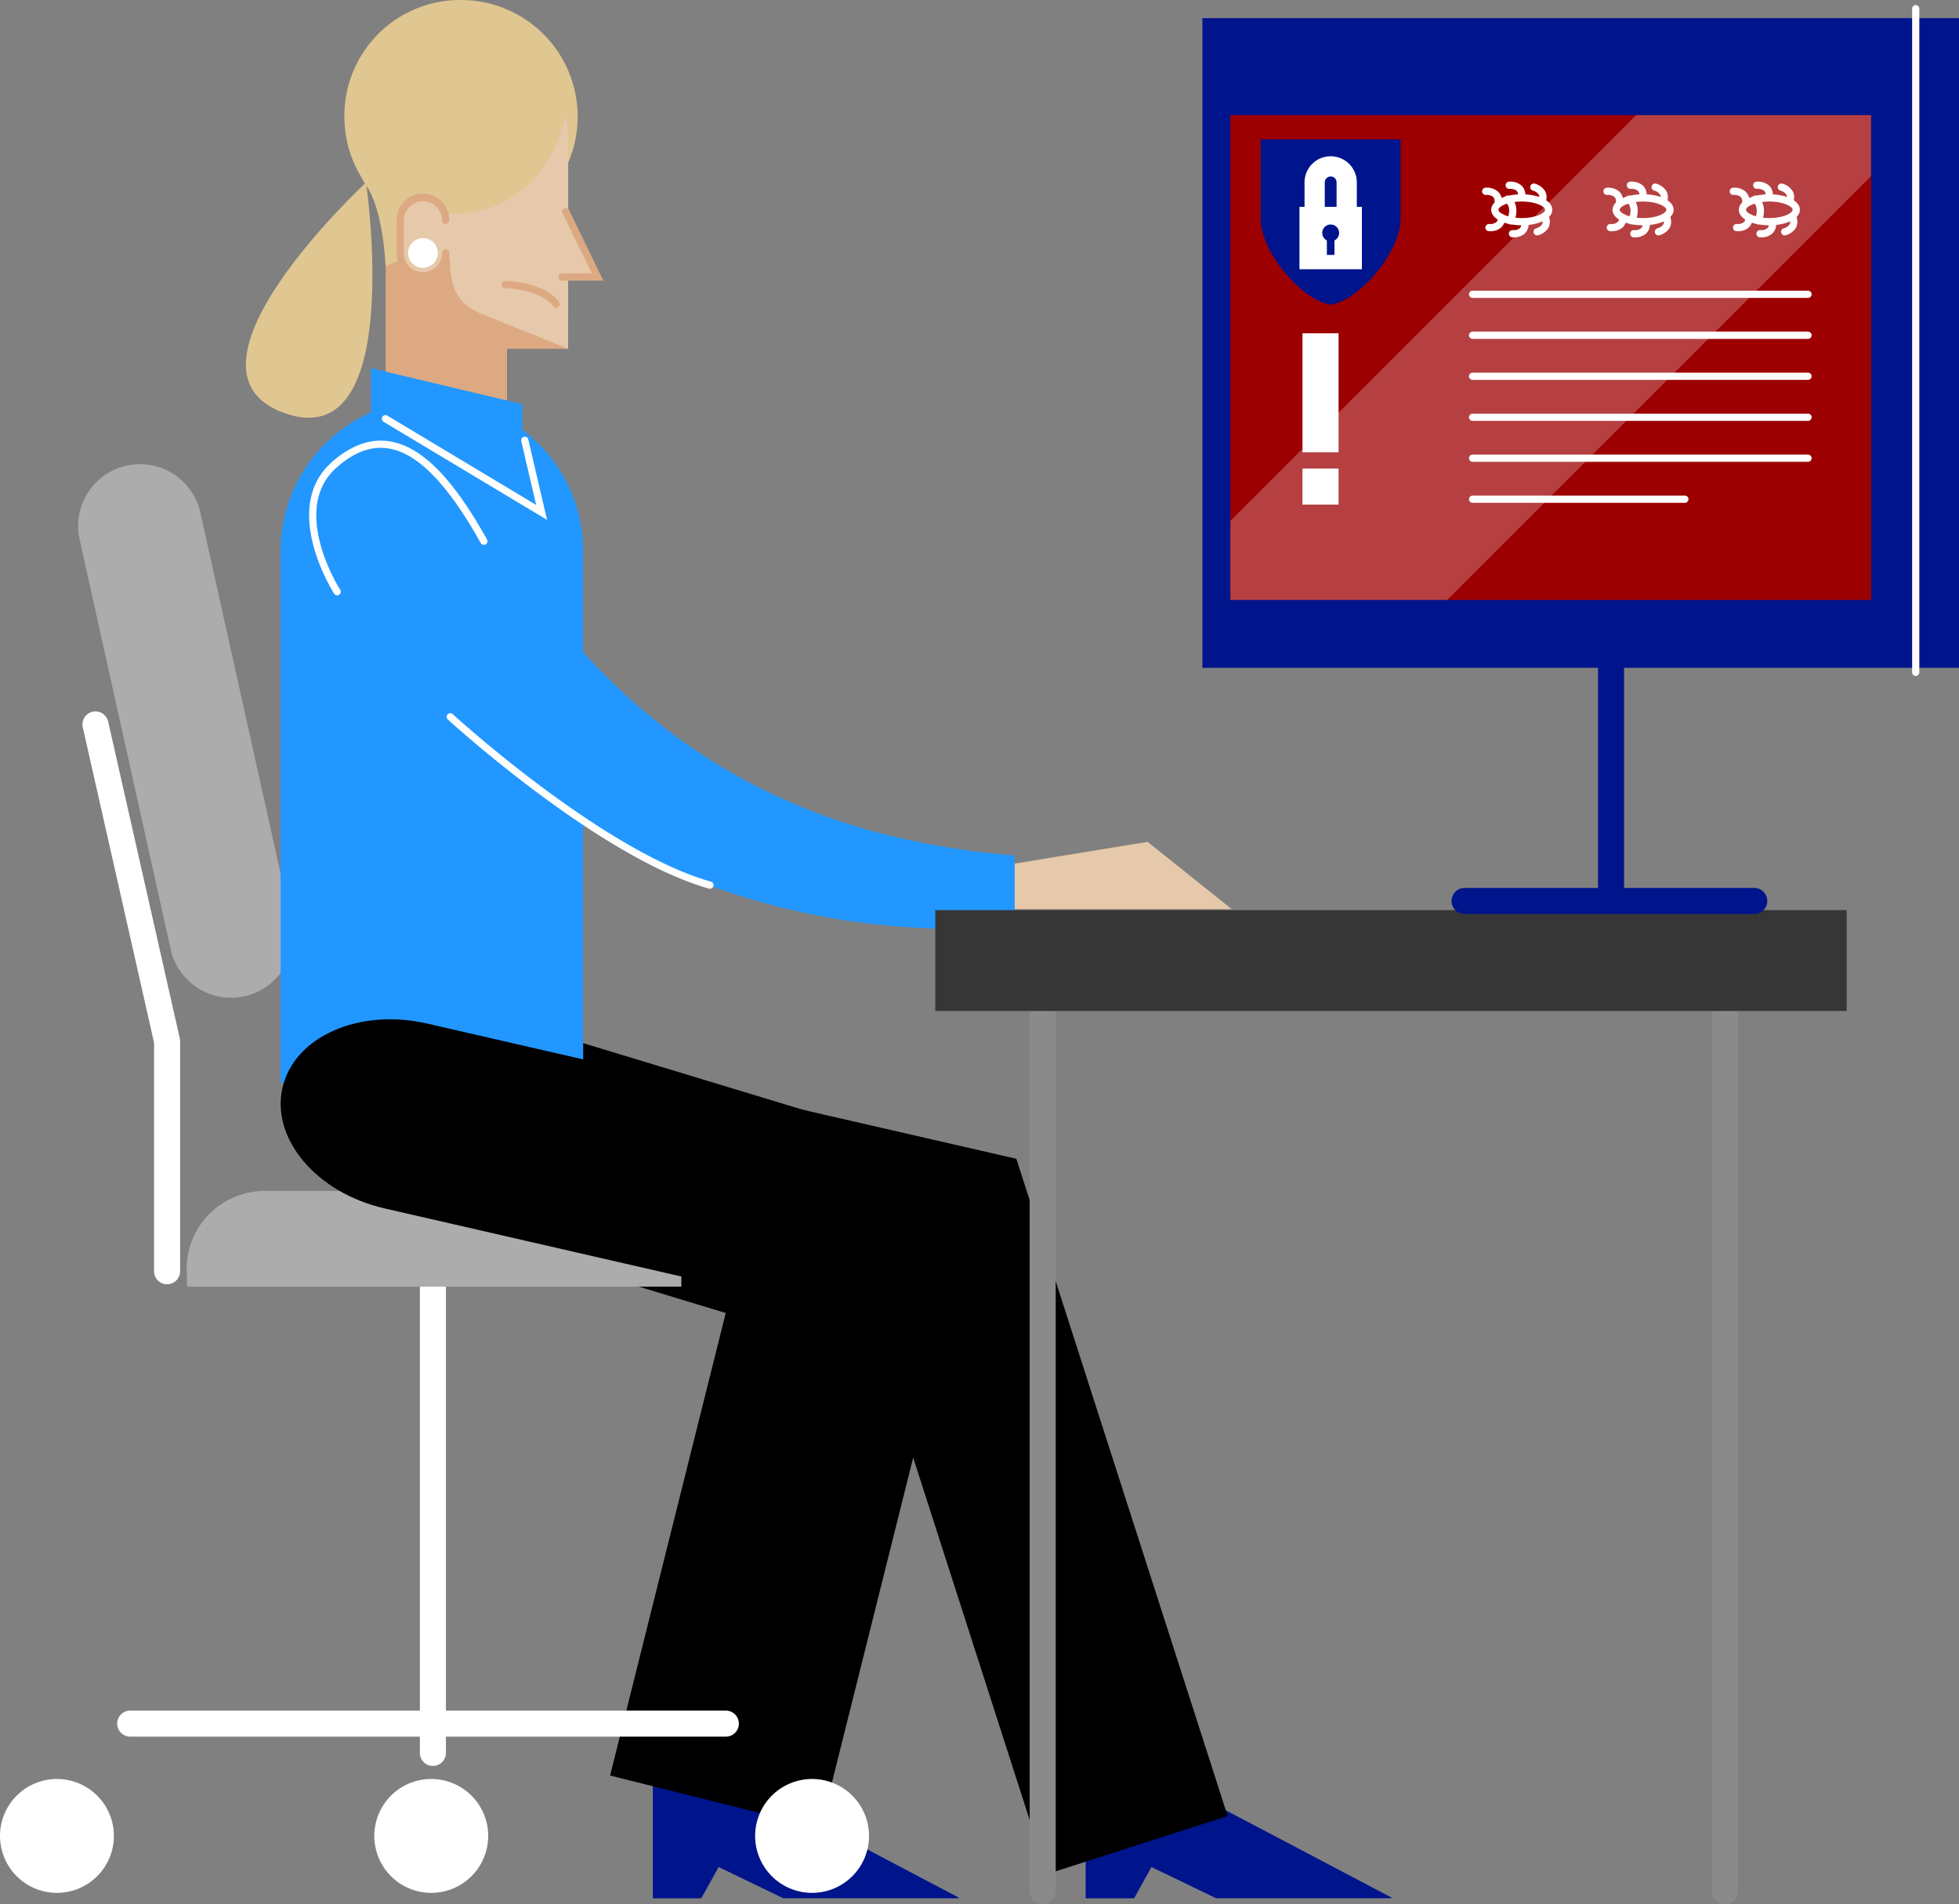 <svg xmlns="http://www.w3.org/2000/svg" width="258.052" height="250.842" viewBox="0 0 258.052 250.842">
  <rect x="0" y="0" width="258.052" height="250.842" fill="#808080" stroke="none"/>
  <g id="Group_336" data-name="Group 336" transform="translate(-370.453 -94.795)">
    <path id="Path_817" data-name="Path 817" d="M418.189,110.158a15.364,15.364,0,1,0,15.365-15.363A15.243,15.243,0,0,0,418.189,110.158Z" transform="translate(-2.372 0)" fill="#e0c690"/>
    <path id="Path_818" data-name="Path 818" d="M439.894,129.321l0,8.079,8.063,5.063-8.063,0,0,9.921-15.99,0,.006-23.062Z" transform="translate(-2.656 -1.716)" fill="#dca982"/>
    <path id="Path_819" data-name="Path 819" d="M432.357,129.081l-8.461.291,0-16.427a12.029,12.029,0,0,1,24.059.006l-.008,28.1-11.577-4.672C433.124,134.992,432.412,132.735,432.357,129.081Z" transform="translate(-2.656 -0.304)" fill="#e6c8aa"/>
    <g id="Group_173" data-name="Group 173" transform="translate(444.025 122.188)">
      <path id="Path_820" data-name="Path 820" d="M448.85,124.12l4.2,8.625-4.674,0" transform="translate(-447.898 -123.645)" fill="#e6c8aa"/>
      <path id="Path_821" data-name="Path 821" d="M453.781,133.2l-5.433,0a.475.475,0,1,1,0-.95h0l3.914,0L448.4,124.3a.476.476,0,0,1,.855-.416Z" transform="translate(-447.873 -123.62)" fill="#dca982"/>
    </g>
    <path id="Path_822" data-name="Path 822" d="M431.889,129.651" transform="translate(-3.053 -1.732)" fill="none" stroke="#efefef" stroke-miterlimit="10" stroke-width="1"/>
    <path id="Path_823" data-name="Path 823" d="M447.159,137.253a.477.477,0,0,1-.4-.219c-.029-.044-1.468-2.119-6.306-2.34a.476.476,0,0,1-.454-.5.469.469,0,0,1,.5-.453c5.413.246,7,2.675,7.066,2.779a.474.474,0,0,1-.149.655A.463.463,0,0,1,447.159,137.253Z" transform="translate(-3.456 -1.936)" fill="#dca982"/>
    <path id="Path_824" data-name="Path 824" d="M447.667,108.889s-1.663,14.256-15.68,14.256l-5.464,5.7-2.814,1.188s-.259-7.421-2.576-10.687c-3.511-4.952,3.252-16.873,3.252-16.873l13.067-4.514,7.127,4.752Z" transform="translate(-2.468 -0.157)" fill="#e0c690"/>
    <g id="Group_174" data-name="Group 174" transform="translate(422.698 120.357)">
      <path id="Path_825" data-name="Path 825" d="M431.921,125.19a3,3,0,0,0-3-3h0a3,3,0,0,0-2.994,2.994l0,4.311a3,3,0,0,0,2.994,3h0a3,3,0,0,0,3-3" transform="translate(-425.455 -121.719)" fill="#e6c8aa"/>
      <path id="Path_826" data-name="Path 826" d="M428.9,132.947a3.474,3.474,0,0,1-3.469-3.472l0-4.312a3.47,3.47,0,1,1,6.939,0,.475.475,0,1,1-.95,0,2.519,2.519,0,1,0-5.039,0l0,4.312a2.519,2.519,0,1,0,5.039,0,.475.475,0,1,1,.95,0A3.475,3.475,0,0,1,428.9,132.947Z" transform="translate(-425.43 -121.694)" fill="#dca982"/>
    </g>
    <path id="Path_827" data-name="Path 827" d="M427.023,129.76a1.957,1.957,0,1,0,1.957-1.956A1.957,1.957,0,0,0,427.023,129.76Z" transform="translate(-2.811 -1.64)" fill="#fff"/>
    <path id="Path_828" data-name="Path 828" d="M420.361,120.1s-26.732,24.739-10.71,30.387S420.361,120.1,420.361,120.1Z" transform="translate(-1.694 -1.258)" fill="#e0c690"/>
    <g id="Group_175" data-name="Group 175" transform="translate(513.463 327.258)">
      <path id="Path_829" data-name="Path 829" d="M520.941,357.026V339.414h7.023l33.242,17.5v.11H538.134l-8.527-4.117-2.283,4.117Z" transform="translate(-520.941 -339.414)" fill="#00148c"/>
    </g>
    <g id="Group_176" data-name="Group 176" transform="translate(456.448 327.258)">
      <path id="Path_830" data-name="Path 830" d="M460.945,357.026V339.414h7.023l33.242,17.5v.11H478.138l-8.527-4.117-2.283,4.117Z" transform="translate(-460.945 -339.414)" fill="#00148c"/>
    </g>
    <path id="Path_831" data-name="Path 831" d="M416.562,244.051a14.287,14.287,0,0,0,9.524,17.818l42.228,12.809L453.08,335.61,480.8,342.54l21.829-87.309-68.247-20.7A14.286,14.286,0,0,0,416.562,244.051Z" transform="translate(-2.261 -6.913)"/>
    <path id="Path_832" data-name="Path 832" d="M388.41,335.36h78.463a1.715,1.715,0,1,0,0-3.43H388.41a1.715,1.715,0,1,0,0,3.43Z" transform="translate(-0.807 -11.785)" fill="#fff"/>
    <path id="Path_833" data-name="Path 833" d="M393.475,223.052a8.145,8.145,0,0,0,9.721,6.183h0a8.146,8.146,0,0,0,6.187-9.717l-12-54a8.145,8.145,0,0,0-9.719-6.184h0a8.148,8.148,0,0,0-6.186,9.718Z" transform="translate(-0.538 -3.198)" fill="#acacac"/>
    <path id="Path_834" data-name="Path 834" d="M475.127,348.909a7.5,7.5,0,1,0,7.5-7.5A7.5,7.5,0,0,0,475.127,348.909Z" transform="translate(-5.202 -12.256)" fill="#fff"/>
    <path id="Path_835" data-name="Path 835" d="M422.338,348.909a7.5,7.5,0,1,0,7.5-7.5A7.5,7.5,0,0,0,422.338,348.909Z" transform="translate(-2.578 -12.256)" fill="#fff"/>
    <path id="Path_836" data-name="Path 836" d="M370.453,348.909a7.5,7.5,0,1,0,7.5-7.5A7.5,7.5,0,0,0,370.453,348.909Z" transform="translate(0 -12.256)" fill="#fff"/>
    <path id="Path_837" data-name="Path 837" d="M430.371,335.848a1.716,1.716,0,0,0,1.714-1.715V265.818a1.714,1.714,0,1,0-3.429,0v68.315A1.716,1.716,0,0,0,430.371,335.848Z" transform="translate(-2.892 -8.414)" fill="#fff"/>
    <path id="Path_838" data-name="Path 838" d="M393.03,268.878a1.716,1.716,0,0,0,1.717-1.714v-30.3a1.756,1.756,0,0,0-.045-.379l-9.433-41.733a1.714,1.714,0,1,0-3.344.757l9.39,41.545v30.106A1.714,1.714,0,0,0,393.03,268.878Z" transform="translate(-0.568 -4.901)" fill="#fff"/>
    <path id="Path_839" data-name="Path 839" d="M396.32,270.181a10.289,10.289,0,0,1,10.29-10.288H451.2a10.29,10.29,0,0,1,10.29,10.288V272.5h-65.1Z" transform="translate(-1.285 -8.205)" fill="#acacac"/>
    <path id="Path_840" data-name="Path 840" d="M449.209,240.045V170.056a19.927,19.927,0,1,0-39.854.129v69.988Z" transform="translate(-1.933 -2.753)" fill="#2297ff"/>
    <path id="Path_841" data-name="Path 841" d="M409.6,245.107c-1.543,6.725,4.475,13.845,13.441,15.9l63.787,14.639,23.484,73.057,23.787-7.647-27.832-86.584-77.636-17.818C419.66,234.6,411.14,238.383,409.6,245.107Z" transform="translate(-1.933 -7.022)"/>
    <path id="Path_842" data-name="Path 842" d="M509.193,214.661l19.324-3.166,11.086,8.868H509.828Z" transform="translate(-6.895 -5.8)" fill="#e6c8aa"/>
    <path id="Path_843" data-name="Path 843" d="M506.365,219.964v-9.386a102.334,102.334,0,0,1-18.452-3.127,82.211,82.211,0,0,1-12.68-4.6,77.4,77.4,0,0,1-12.428-7.183,83.273,83.273,0,0,1-18.674-18.488,113.308,113.308,0,0,1-7.86-12.444L436,164.3a13.36,13.36,0,0,0-11.6-7.263,9.551,9.551,0,0,0-3.071.508l-.017.006-.018.008a6.875,6.875,0,0,0-2.648,1.661A10.285,10.285,0,0,0,415.8,166a14.871,14.871,0,0,0,2.255,8.625l.306.549a91.923,91.923,0,0,0,10.923,14.313A100.884,100.884,0,0,0,440.3,199.807a94.4,94.4,0,0,0,14.124,9.406,90.3,90.3,0,0,0,15.79,6.7,92.416,92.416,0,0,0,15.291,3.432A99.031,99.031,0,0,0,506.365,219.964Z" transform="translate(-2.252 -3.093)" fill="#2297ff"/>
    <path id="Path_844" data-name="Path 844" d="M421.861,152.164v-6.337l19.956,4.751v7.6Z" transform="translate(-2.555 -2.536)" fill="#2297ff"/>
    <path id="Path_845" data-name="Path 845" d="M445.144,166.141,423.592,153.21a.476.476,0,0,1,.489-.815l19.627,11.777-1.963-8.411a.475.475,0,0,1,.926-.215Z" transform="translate(-2.629 -2.859)" fill="#fff"/>
    <path id="Path_846" data-name="Path 846" d="M417,176.261a.475.475,0,0,1-.4-.216c-.073-.113-7.225-11.322-.229-17.406,2.533-2.2,5.107-3.1,7.65-2.649,4.157.725,8.2,4.828,12.716,12.912a.475.475,0,1,1-.83.464c-4.308-7.707-8.25-11.776-12.05-12.44-2.286-.4-4.525.4-6.863,2.43-6.379,5.549.334,16.065.4,16.171a.475.475,0,0,1-.4.734Z" transform="translate(-2.13 -3.036)" fill="#fff"/>
    <path id="Path_847" data-name="Path 847" d="M467.048,216.786a.513.513,0,0,1-.13-.017c-14.513-4.1-34.206-22.1-34.4-22.283a.475.475,0,1,1,.643-.7c.2.18,19.724,18.027,34.019,22.067a.475.475,0,0,1-.129.932Z" transform="translate(-3.077 -4.913)" fill="#fff"/>
    <g id="Group_177" data-name="Group 177" transform="translate(493.653 214.689)">
      <path id="Path_848" data-name="Path 848" d="M514.894,352.349a1.7,1.7,0,0,1-1.714-1.687V231.672a1.716,1.716,0,0,1,3.431,0v118.99A1.7,1.7,0,0,1,514.894,352.349Z" transform="translate(-500.746 -221.407)" fill="#8a8a8a"/>
      <path id="Path_849" data-name="Path 849" d="M609.492,352.355a1.7,1.7,0,0,1-1.715-1.688v-119a1.716,1.716,0,0,1,3.431,0v119A1.7,1.7,0,0,1,609.492,352.355Z" transform="translate(-505.447 -221.407)" fill="#8a8a8a"/>
      <rect id="Rectangle_119" data-name="Rectangle 119" width="120.052" height="13.291" fill="#363636"/>
    </g>
    <g id="Group_185" data-name="Group 185" transform="translate(528.838 95.465)">
      <rect id="Rectangle_120" data-name="Rectangle 120" width="99.667" height="85.582" transform="translate(0 1.722)" fill="#00148c"/>
      <g id="Group_178" data-name="Group 178" transform="translate(32.82 32.408)">
        <path id="Path_850" data-name="Path 850" d="M611.532,221.318H573.373a1.715,1.715,0,1,1,0-3.43h38.159a1.715,1.715,0,1,1,0,3.43Z" transform="translate(-571.657 -133.99)" fill="#00148c"/>
        <path id="Path_851" data-name="Path 851" d="M593.676,215.783a1.715,1.715,0,0,1-1.714-1.715V131.319a1.715,1.715,0,1,1,3.43,0v82.749A1.716,1.716,0,0,1,593.676,215.783Z" transform="translate(-572.666 -129.603)" fill="#00148c"/>
      </g>
      <rect id="Rectangle_121" data-name="Rectangle 121" width="84.401" height="63.868" transform="translate(3.686 14.496)" fill="#9d0001"/>
      <g id="Group_180" data-name="Group 180" transform="translate(7.68 17.689)">
        <path id="Path_852" data-name="Path 852" d="M555.423,114.114H545.2v10.443c0,4.384,5.3,10.531,8.884,11.256l0,.072a3.084,3.084,0,0,1,.666,0l0-.072c3.587-.725,8.883-6.873,8.883-11.256V114.114Z" transform="translate(-545.203 -114.114)" fill="#00148c"/>
        <g id="Group_179" data-name="Group 179" transform="translate(5.11 2.224)">
          <rect id="Rectangle_122" data-name="Rectangle 122" width="8.221" height="8.221" transform="translate(0 6.665)" fill="#fff"/>
          <path id="Path_853" data-name="Path 853" d="M554.725,128.9a3.448,3.448,0,0,1-3.444-3.445V119.9a3.443,3.443,0,0,1,6.887,0v5.554A3.448,3.448,0,0,1,554.725,128.9Zm0-9.776a.778.778,0,0,0-.778.777v5.554a.778.778,0,0,0,1.556,0V119.9A.779.779,0,0,0,554.725,119.12Z" transform="translate(-550.615 -116.454)" fill="#fff"/>
          <path id="Path_854" data-name="Path 854" d="M555.958,127.033a1.111,1.111,0,1,0-1.611.987v1.9h1v-1.9A1.109,1.109,0,0,0,555.958,127.033Z" transform="translate(-550.737 -116.925)" fill="#00148c"/>
        </g>
      </g>
      <path id="Path_855" data-name="Path 855" d="M635.977,183.877a.475.475,0,0,1-.475-.475V95.975a.475.475,0,1,1,.95,0V183.4A.475.475,0,0,1,635.977,183.877Z" transform="translate(-542.01 -95.5)" fill="#fff"/>
      <g id="Group_181" data-name="Group 181" transform="translate(35.118 37.624)">
        <path id="Path_856" data-name="Path 856" d="M618.737,136.042H574.551a.475.475,0,1,1,0-.95h44.185a.475.475,0,1,1,0,.95Z" transform="translate(-574.076 -135.092)" fill="#fff"/>
        <path id="Path_857" data-name="Path 857" d="M618.737,141.723H574.551a.475.475,0,1,1,0-.95h44.185a.475.475,0,1,1,0,.95Z" transform="translate(-574.076 -135.374)" fill="#fff"/>
        <path id="Path_858" data-name="Path 858" d="M618.737,147.405H574.551a.475.475,0,1,1,0-.95h44.185a.475.475,0,1,1,0,.95Z" transform="translate(-574.076 -135.657)" fill="#fff"/>
        <path id="Path_859" data-name="Path 859" d="M618.737,153.087H574.551a.475.475,0,1,1,0-.95h44.185a.475.475,0,1,1,0,.95Z" transform="translate(-574.076 -135.939)" fill="#fff"/>
        <path id="Path_860" data-name="Path 860" d="M618.737,158.768H574.551a.475.475,0,1,1,0-.95h44.185a.475.475,0,1,1,0,.95Z" transform="translate(-574.076 -136.221)" fill="#fff"/>
        <path id="Path_861" data-name="Path 861" d="M602.513,164.45H574.551a.475.475,0,1,1,0-.95h27.962a.475.475,0,1,1,0,.95Z" transform="translate(-574.076 -136.504)" fill="#fff"/>
      </g>
      <path id="Path_862" data-name="Path 862" d="M625.4,110.754H594.445L541,164.2v10.424h28.551l55.85-55.851Z" transform="translate(-537.314 -96.258)" fill="#fff" opacity="0.25"/>
      <g id="Group_182" data-name="Group 182" transform="translate(36.848 23.249)">
        <path id="Path_863" data-name="Path 863" d="M581.18,125.814c-2.294,0-4.024-.879-4.024-2.043s1.729-2.043,4.024-2.043,4.023.878,4.023,2.043S583.473,125.814,581.18,125.814Zm0-3.136c-1.847,0-3.073.658-3.073,1.093s1.226,1.093,3.073,1.093,3.072-.658,3.072-1.093S583.026,122.678,581.18,122.678Z" transform="translate(-575.959 -120.053)" fill="#fff"/>
        <path id="Path_864" data-name="Path 864" d="M578.023,123.087a.475.475,0,0,1-.475-.475.772.772,0,0,0-.219-.605,1.405,1.405,0,0,0-.909-.241.471.471,0,0,1-.52-.426.476.476,0,0,1,.426-.52,2.291,2.291,0,0,1,1.641.482,1.694,1.694,0,0,1,.532,1.31A.475.475,0,0,1,578.023,123.087Z" transform="translate(-575.897 -120.007)" fill="#fff"/>
        <path id="Path_865" data-name="Path 865" d="M581.279,122.241a.474.474,0,0,1-.475-.475.768.768,0,0,0-.22-.6,1.4,1.4,0,0,0-.91-.242.469.469,0,0,1-.52-.425.474.474,0,0,1,.425-.52,2.289,2.289,0,0,1,1.642.481,1.7,1.7,0,0,1,.532,1.31A.475.475,0,0,1,581.279,122.241Z" transform="translate(-576.058 -119.965)" fill="#fff"/>
        <path id="Path_866" data-name="Path 866" d="M584.144,122.991a.476.476,0,0,1-.448-.637.771.771,0,0,0,0-.642,1.355,1.355,0,0,0-.775-.539.478.478,0,0,1-.34-.58.47.47,0,0,1,.576-.341,2.287,2.287,0,0,1,1.378,1.011,1.692,1.692,0,0,1,.055,1.414A.477.477,0,0,1,584.144,122.991Z" transform="translate(-576.228 -119.979)" fill="#fff"/>
        <path id="Path_867" data-name="Path 867" d="M576.98,126.734a1.929,1.929,0,0,1-.2-.009.476.476,0,0,1-.426-.52.481.481,0,0,1,.518-.426,1.337,1.337,0,0,0,.913-.243.773.773,0,0,0,.218-.6.475.475,0,1,1,.95,0,1.7,1.7,0,0,1-.532,1.311A2.187,2.187,0,0,1,576.98,126.734Z" transform="translate(-575.919 -120.188)" fill="#fff"/>
        <path id="Path_868" data-name="Path 868" d="M580.236,127.582a1.81,1.81,0,0,1-.2-.01.475.475,0,0,1,.092-.946h0a1.343,1.343,0,0,0,.912-.243.77.77,0,0,0,.218-.6.475.475,0,0,1,.951,0,1.7,1.7,0,0,1-.532,1.311A2.186,2.186,0,0,1,580.236,127.582Z" transform="translate(-576.081 -120.231)" fill="#fff"/>
        <path id="Path_869" data-name="Path 869" d="M583.5,127.283a.476.476,0,0,1-.119-.936h0a1.347,1.347,0,0,0,.776-.539.77.77,0,0,0,0-.641.475.475,0,0,1,.894-.323,1.7,1.7,0,0,1-.055,1.414,2.289,2.289,0,0,1-1.378,1.01A.46.46,0,0,1,583.5,127.283Z" transform="translate(-576.251 -120.192)" fill="#fff"/>
        <path id="Path_870" data-name="Path 870" d="M579.782,125.7a.465.465,0,0,1-.19-.04.474.474,0,0,1-.245-.625c.677-1.548-.121-2.2-.214-2.269a.478.478,0,0,1-.1-.661.474.474,0,0,1,.655-.114c.539.377,1.343,1.577.534,3.426A.475.475,0,0,1,579.782,125.7Z" transform="translate(-576.048 -120.062)" fill="#fff"/>
      </g>
      <g id="Group_183" data-name="Group 183" transform="translate(52.829 23.249)">
        <path id="Path_871" data-name="Path 871" d="M598,125.814c-2.294,0-4.023-.879-4.023-2.043s1.728-2.043,4.023-2.043,4.023.878,4.023,2.043S600.29,125.814,598,125.814Zm0-3.136c-1.847,0-3.073.658-3.073,1.093s1.225,1.093,3.073,1.093,3.072-.658,3.072-1.093S599.843,122.678,598,122.678Z" transform="translate(-592.775 -120.053)" fill="#fff"/>
        <path id="Path_872" data-name="Path 872" d="M594.839,123.087a.475.475,0,0,1-.475-.475.771.771,0,0,0-.219-.605,1.4,1.4,0,0,0-.908-.241.475.475,0,1,1-.1-.946,2.291,2.291,0,0,1,1.641.482,1.7,1.7,0,0,1,.532,1.31A.475.475,0,0,1,594.839,123.087Z" transform="translate(-592.713 -120.007)" fill="#fff"/>
        <path id="Path_873" data-name="Path 873" d="M598.095,122.241a.475.475,0,0,1-.475-.475.768.768,0,0,0-.219-.6,1.4,1.4,0,0,0-.909-.242.475.475,0,1,1-.095-.945,2.288,2.288,0,0,1,1.641.481,1.7,1.7,0,0,1,.532,1.31A.475.475,0,0,1,598.095,122.241Z" transform="translate(-592.874 -119.965)" fill="#fff"/>
        <path id="Path_874" data-name="Path 874" d="M600.961,122.991a.475.475,0,0,1-.447-.637.778.778,0,0,0,0-.642,1.359,1.359,0,0,0-.776-.539.478.478,0,0,1-.34-.58.471.471,0,0,1,.575-.341,2.289,2.289,0,0,1,1.379,1.011,1.7,1.7,0,0,1,.054,1.414A.476.476,0,0,1,600.961,122.991Z" transform="translate(-593.044 -119.979)" fill="#fff"/>
        <path id="Path_875" data-name="Path 875" d="M593.8,126.734a1.938,1.938,0,0,1-.2-.009.476.476,0,0,1-.426-.52.482.482,0,0,1,.519-.426,1.336,1.336,0,0,0,.912-.243.775.775,0,0,0,.217-.6.475.475,0,1,1,.95,0,1.691,1.691,0,0,1-.532,1.311A2.184,2.184,0,0,1,593.8,126.734Z" transform="translate(-592.735 -120.188)" fill="#fff"/>
        <path id="Path_876" data-name="Path 876" d="M597.052,127.582a1.826,1.826,0,0,1-.2-.01.475.475,0,0,1,.092-.946h0a1.346,1.346,0,0,0,.913-.243.773.773,0,0,0,.217-.6.475.475,0,0,1,.95,0,1.7,1.7,0,0,1-.532,1.311A2.186,2.186,0,0,1,597.052,127.582Z" transform="translate(-592.897 -120.231)" fill="#fff"/>
        <path id="Path_877" data-name="Path 877" d="M600.312,127.283a.476.476,0,0,1-.118-.936h0a1.353,1.353,0,0,0,.775-.539.777.777,0,0,0,0-.641.475.475,0,1,1,.893-.323,1.693,1.693,0,0,1-.055,1.414,2.287,2.287,0,0,1-1.378,1.01A.448.448,0,0,1,600.312,127.283Z" transform="translate(-593.067 -120.192)" fill="#fff"/>
        <path id="Path_878" data-name="Path 878" d="M596.6,125.7a.464.464,0,0,1-.19-.04.473.473,0,0,1-.244-.625c.675-1.548-.121-2.2-.215-2.269a.479.479,0,0,1-.1-.661.473.473,0,0,1,.655-.114c.538.377,1.341,1.577.534,3.426A.476.476,0,0,1,596.6,125.7Z" transform="translate(-592.864 -120.062)" fill="#fff"/>
      </g>
      <g id="Group_184" data-name="Group 184" transform="translate(69.459 23.249)">
        <path id="Path_879" data-name="Path 879" d="M615.5,125.814c-2.294,0-4.023-.879-4.023-2.043s1.728-2.043,4.023-2.043,4.023.878,4.023,2.043S617.79,125.814,615.5,125.814Zm0-3.136c-1.847,0-3.073.658-3.073,1.093s1.225,1.093,3.073,1.093,3.072-.658,3.072-1.093S617.343,122.678,615.5,122.678Z" transform="translate(-610.275 -120.053)" fill="#fff"/>
        <path id="Path_880" data-name="Path 880" d="M612.339,123.087a.475.475,0,0,1-.475-.475.771.771,0,0,0-.22-.605,1.4,1.4,0,0,0-.908-.241.471.471,0,0,1-.521-.426.476.476,0,0,1,.426-.52,2.29,2.29,0,0,1,1.641.482,1.7,1.7,0,0,1,.532,1.31A.475.475,0,0,1,612.339,123.087Z" transform="translate(-610.212 -120.007)" fill="#fff"/>
        <path id="Path_881" data-name="Path 881" d="M615.595,122.241a.475.475,0,0,1-.475-.475.769.769,0,0,0-.22-.6,1.4,1.4,0,0,0-.908-.242.475.475,0,1,1-.1-.945,2.288,2.288,0,0,1,1.641.481,1.7,1.7,0,0,1,.532,1.31A.475.475,0,0,1,615.595,122.241Z" transform="translate(-610.374 -119.965)" fill="#fff"/>
        <path id="Path_882" data-name="Path 882" d="M618.461,122.991a.475.475,0,0,1-.447-.637.779.779,0,0,0,0-.642,1.357,1.357,0,0,0-.776-.539.478.478,0,0,1-.34-.58.471.471,0,0,1,.575-.341,2.288,2.288,0,0,1,1.379,1.011,1.7,1.7,0,0,1,.055,1.414A.476.476,0,0,1,618.461,122.991Z" transform="translate(-610.544 -119.979)" fill="#fff"/>
        <path id="Path_883" data-name="Path 883" d="M611.3,126.734a1.934,1.934,0,0,1-.2-.009.476.476,0,0,1-.426-.52.483.483,0,0,1,.519-.426,1.339,1.339,0,0,0,.912-.243.773.773,0,0,0,.217-.6.475.475,0,1,1,.95,0,1.692,1.692,0,0,1-.532,1.311A2.184,2.184,0,0,1,611.3,126.734Z" transform="translate(-610.236 -120.188)" fill="#fff"/>
        <path id="Path_884" data-name="Path 884" d="M614.552,127.582a1.82,1.82,0,0,1-.2-.01.475.475,0,0,1,.092-.946h0a1.343,1.343,0,0,0,.913-.243.772.772,0,0,0,.217-.6.475.475,0,1,1,.95,0,1.7,1.7,0,0,1-.532,1.311A2.185,2.185,0,0,1,614.552,127.582Z" transform="translate(-610.397 -120.231)" fill="#fff"/>
        <path id="Path_885" data-name="Path 885" d="M617.812,127.283a.476.476,0,0,1-.118-.936h0a1.351,1.351,0,0,0,.775-.539.776.776,0,0,0,0-.641.475.475,0,0,1,.893-.323,1.694,1.694,0,0,1-.055,1.414,2.286,2.286,0,0,1-1.378,1.01A.447.447,0,0,1,617.812,127.283Z" transform="translate(-610.567 -120.192)" fill="#fff"/>
        <path id="Path_886" data-name="Path 886" d="M614.1,125.7a.465.465,0,0,1-.19-.04.475.475,0,0,1-.245-.625c.676-1.548-.121-2.2-.214-2.269a.479.479,0,0,1-.1-.661.473.473,0,0,1,.655-.114c.538.377,1.342,1.577.534,3.426A.476.476,0,0,1,614.1,125.7Z" transform="translate(-610.364 -120.062)" fill="#fff"/>
      </g>
      <rect id="Rectangle_123" data-name="Rectangle 123" width="4.752" height="15.68" transform="translate(13.187 43.234)" fill="#fff"/>
      <rect id="Rectangle_124" data-name="Rectangle 124" width="4.752" height="4.752" transform="translate(13.187 61.052)" fill="#fff"/>
    </g>
  </g>
</svg>
